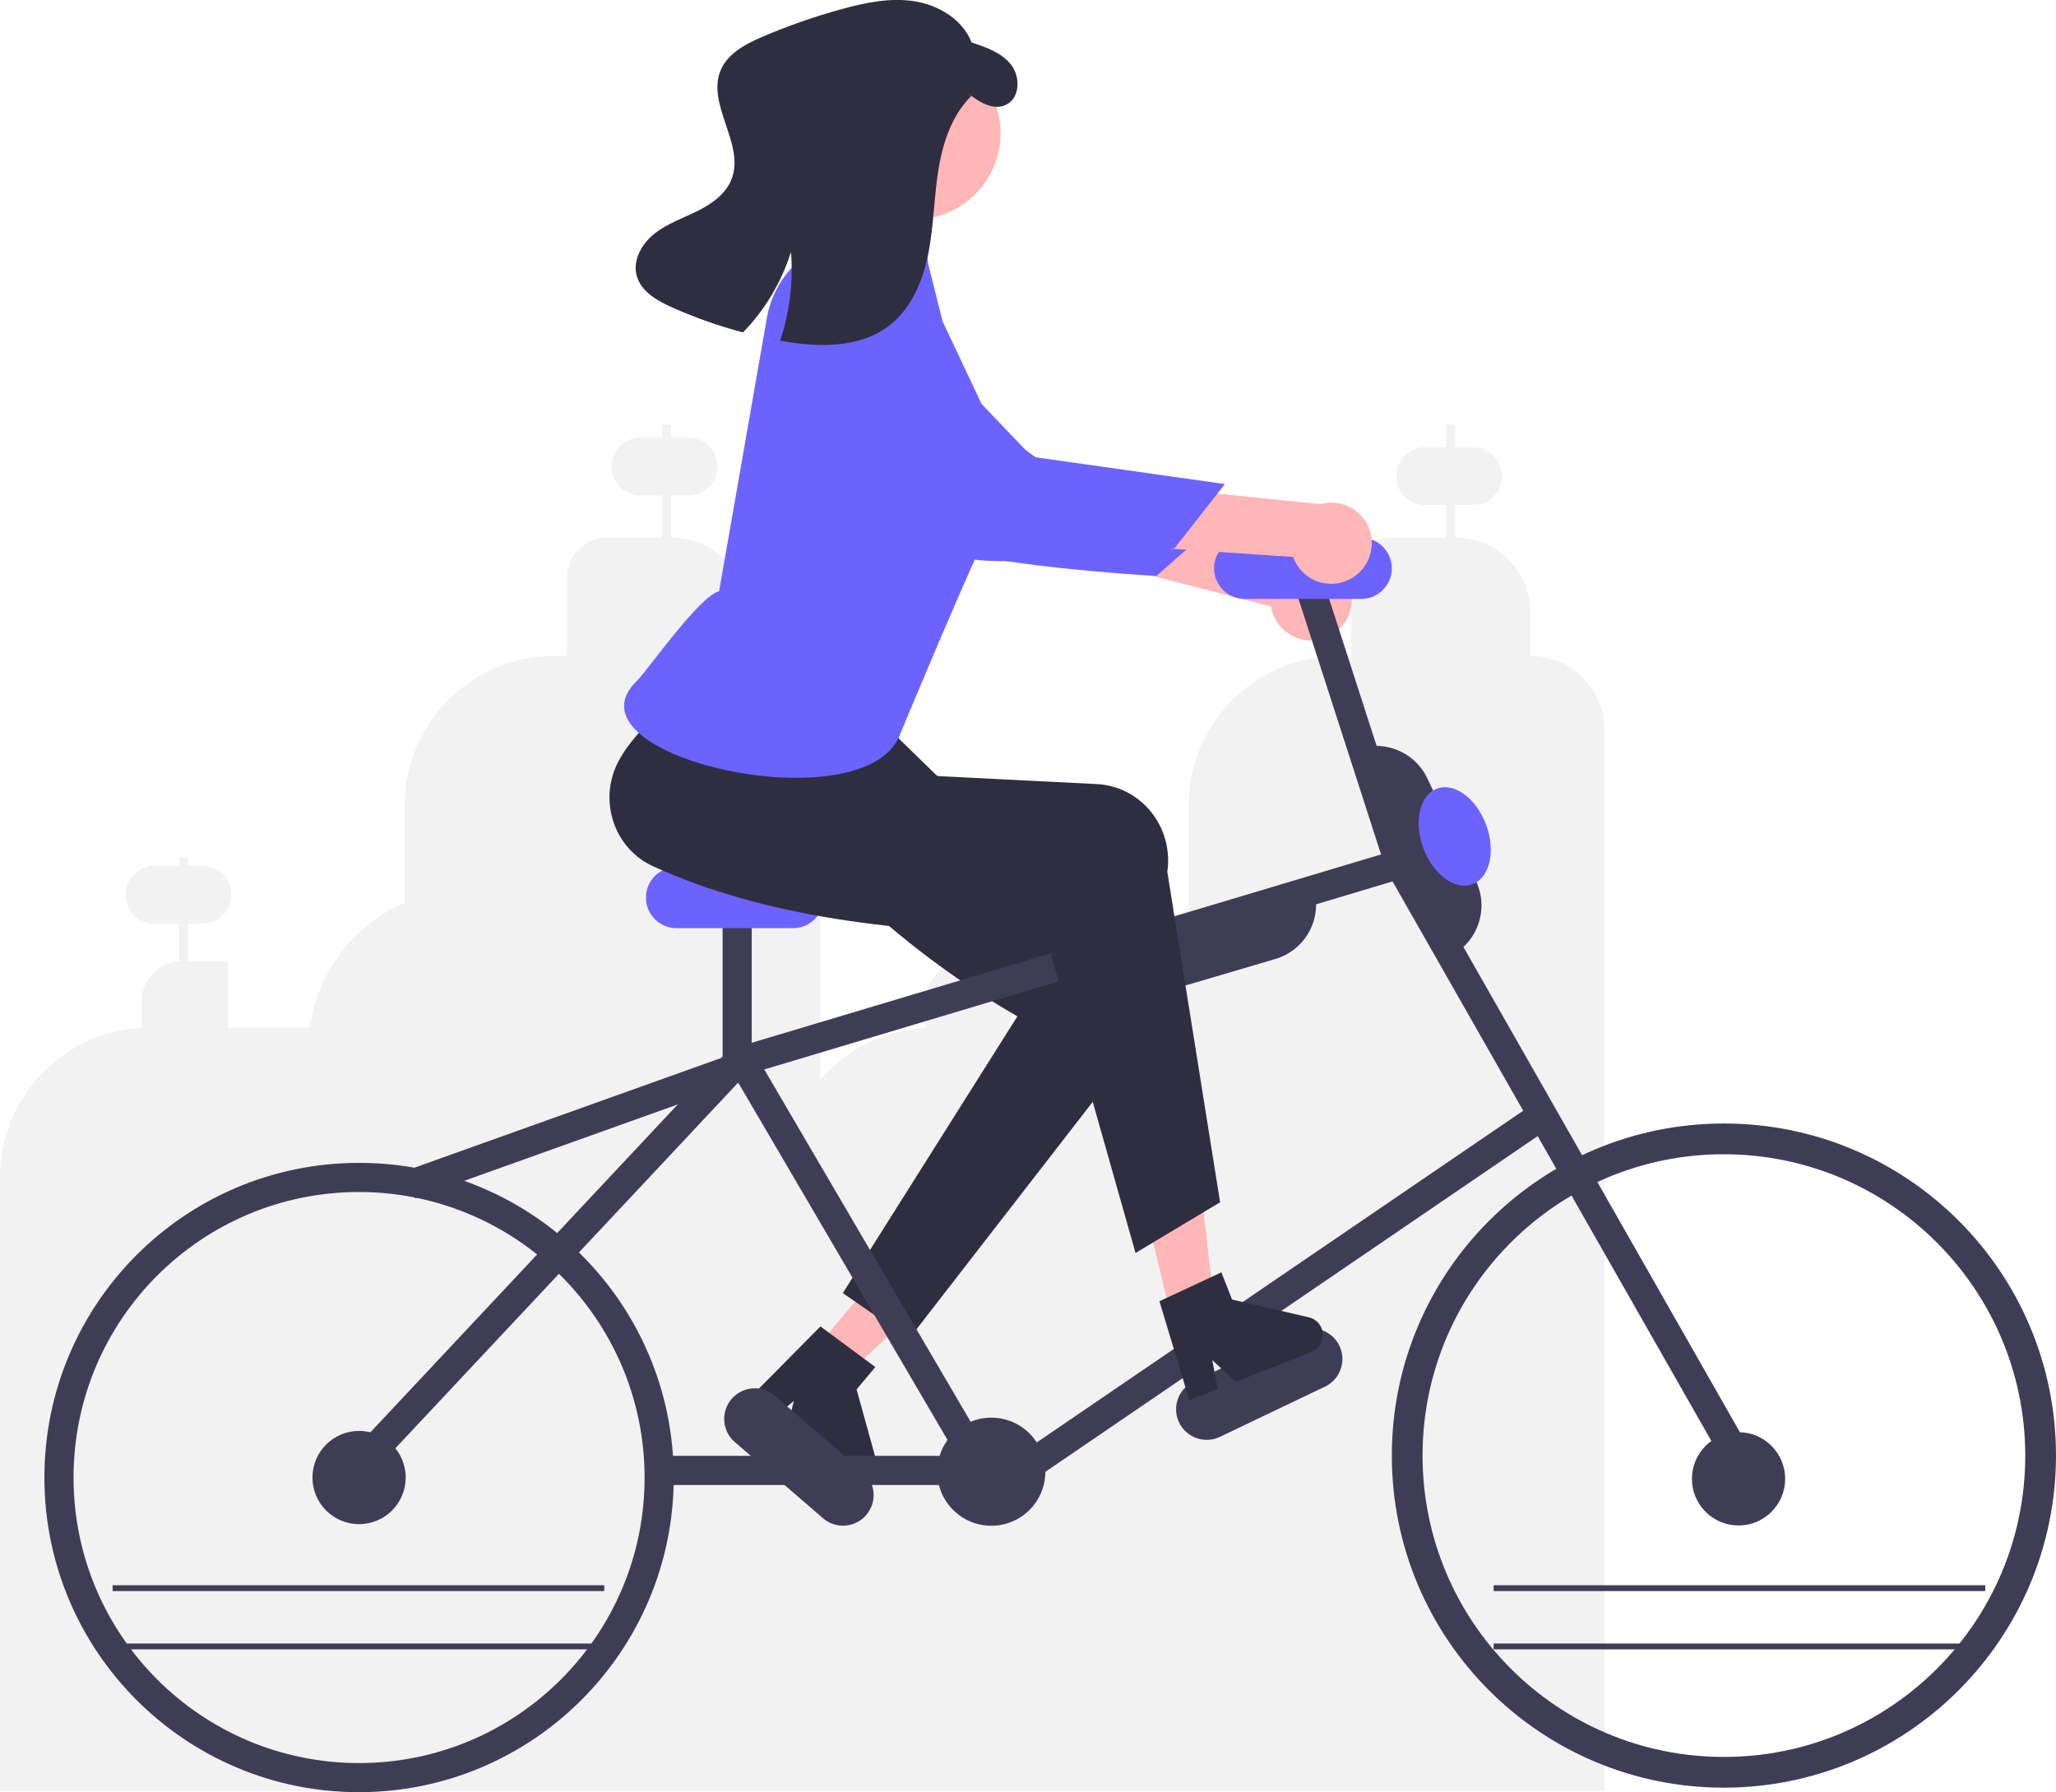 <?xml version="1.0" encoding="UTF-8"?><svg xmlns="http://www.w3.org/2000/svg" viewBox="0 0 705.66 615.12"><defs><style>.cls-1{fill:#f2f2f2;}.cls-2{fill:#ffb6b6;}.cls-3{fill:#6c63ff;}.cls-4{fill:#3f3d56;}.cls-5{fill:#2f2e41;}</style></defs><g id="building"><path class="cls-1" d="M543.25,232.58c-4.76-4.78-11.24-7.46-17.99-7.45v-14.82c0-14.25-11.53-25.81-25.78-25.82h-.03v-11.17h6.14c5.47,0,9.91-4.44,9.91-9.91s-4.44-9.91-9.91-9.91h-6.14v-7.75h-3.04v7.75h-7.33c-5.47,0-9.91,4.44-9.91,9.91s4.44,9.91,9.91,9.91h7.33v11.17h-18.93c-7.57,0-13.71,6.14-13.71,13.71h0v26.93h-4.38c-28.41,0-51.44,23.02-51.44,51.43h0v35.99c-19.03,5.48-33.6,20.85-38.07,40.15h-22.55v-22.78h-13.67v-9.58h8.39c5.47,0,9.91-4.44,9.91-9.91s-4.44-9.91-9.91-9.91h-8.39v-6.29h-3.04v6.29h-5.09c-5.47,0-9.91,4.44-9.91,9.91s4.44,9.91,9.91,9.91h5.09v9.62c-7.25,.42-12.91,6.42-12.91,13.67v9.15c-27.26,1.51-48.6,24.06-48.6,51.36v210.55h138.83s142.75,0,142.75,0V250.57c.01-6.75-2.67-13.22-7.45-17.99Z"/><path class="cls-1" d="M256.15,225.13v-14.81c0-14.26-11.56-25.82-25.82-25.82h0v-14.47h6.01c5.47,0,9.91-4.43,9.91-9.91,0-5.47-4.43-9.91-9.91-9.91h-6.02v-4.44h-3.04v4.44h-7.47c-5.47,0-9.91,4.43-9.91,9.91,0,5.47,4.43,9.91,9.91,9.91h7.48v14.47h-18.94c-7.57,0-13.71,6.14-13.71,13.71h0v26.91h-4.37c-28.41,0-51.44,23.03-51.44,51.44v33.33c-17.59,7.58-29.91,23.82-32.48,42.8h-28.13v-22.78h-13.67v-12.88h4.96c5.47,0,9.91-4.44,9.91-9.91s-4.44-9.91-9.91-9.91h-4.96v-2.99h-3.04v2.99h-8.52c-5.47,0-9.91,4.44-9.91,9.91s4.44,9.91,9.91,9.91h8.52v12.92c-7.25,.42-12.91,6.42-12.91,13.67v9.15C21.34,354.3,0,376.85,0,404.15v210.55H281.59V250.57c0-14.05-11.39-25.44-25.44-25.44h0Z"/></g><g id="bike"><polygon class="cls-2" points="280.23 462.57 290.98 471.57 331.54 433.48 315.68 420.21 280.23 462.57"/><path class="cls-5" d="M312.02,459.53l-22.75-15.71,59.91-94.98c-43.42-25.24-73.28-56.03-97.65-89.84-8.28-11.41-13.33-24.7-1.78-33.26,.54-.4,1.09-.78,1.66-1.14,13.17-8.21,8.9,4.09,26.95-1.95l16.31,17.4,35.25,34.3,60.12,38.38c12.09,7.72,15.45,23.95,7.49,36.26-.42,.65-.87,1.28-1.34,1.89l-84.18,108.64Z"/><path class="cls-5" d="M281.59,455.25l18.84,13.94-6.43,7.69,7.2,26.06c.92,3.33-1.03,6.78-4.37,7.7-1.98,.55-4.11,.09-5.69-1.23l-21.36-17.88,2.68-10.68-7.8,6.4-8.05-6.74,24.98-25.26Z"/><rect class="cls-4" x="137.19" y="380.83" width="123.4" height="10" transform="translate(-118.3 89.5) rotate(-19.68)"/><path class="cls-4" d="M282.47,521.08l-30.28-26.14c-4.39-3.79-4.86-10.43-1.07-14.81,3.79-4.38,10.41-4.86,14.79-1.08l30.28,26.14c4.4,3.78,4.89,10.41,1.11,14.81s-10.41,4.89-14.81,1.11l-.03-.02h0Z"/><path class="cls-2" d="M454.46,219.07c-7.23,2.49-15.11-1.35-17.6-8.57-.27-.77-.46-1.56-.59-2.37l-108.15-27.85,17.64-18.51,103.01,30.25c7.66-.69,14.42,4.96,15.11,12.62,.57,6.41-3.32,12.37-9.41,14.43h0Z"/><path class="cls-3" d="M290.16,89.76s-17.59,2.04-17.27,22.3,43.42,66.43,50.15,74.08,73.84,11.56,73.84,11.56l20.97-18.44-62.17-20.95-65.52-68.56Z"/><path class="cls-2" d="M254.49,184.88l-3.97,18.61s-7.22,15.49-5.82,19.62c1.39,4.12,63.88,26.48,63.88,26.48,0,0,5.35-27.9,14.29-46.73l-68.39-17.99Z"/><path class="cls-4" d="M454.77,475.92l-36.09,17.24c-5.23,2.5-11.5,.28-14-4.95-2.5-5.23-.28-11.5,4.95-14l36.09-17.24c5.23-2.5,11.5-.28,14,4.95,2.5,5.23,.28,11.5-4.95,14h0Z"/><circle class="cls-4" cx="340.24" cy="505.12" r="18.55"/><polygon class="cls-4" points="127.35 505.99 120.05 499.15 250.29 360.21 482.7 290.66 598.04 493.09 589.35 498.04 477.95 302.52 255.74 369.02 127.35 505.99"/><rect class="cls-4" x="226.21" y="499.68" width="98.27" height="10"/><rect class="cls-4" x="248.01" y="312.33" width="10" height="52.28"/><rect class="cls-4" x="459.01" y="193" width="10" height="106.16" transform="translate(-53.17 154.5) rotate(-17.9)"/><rect class="cls-4" x="288.7" y="349.44" width="10" height="162.25" transform="translate(-177.34 207.47) rotate(-30.36)"/><rect class="cls-4" x="335.19" y="437.57" width="213.02" height="10" transform="translate(-172.57 325.77) rotate(-34.29)"/><path class="cls-3" d="M272.2,318.57h-40c-5.8,0-10.5-4.7-10.5-10.5s4.7-10.5,10.5-10.5h40c5.8,0,10.5,4.7,10.5,10.5s-4.7,10.5-10.5,10.5Z"/><path class="cls-3" d="M467.2,205.57h-40c-5.8,0-10.5-4.7-10.5-10.5s4.7-10.5,10.5-10.5h40c5.8,0,10.5,4.7,10.5,10.5s-4.7,10.5-10.5,10.5Z"/><circle class="cls-2" cx="313.84" cy="45.73" r="29.57" transform="translate(-3.22 53.25) rotate(-9.65)"/><path class="cls-4" d="M496.86,328.59l-33.39-70.49,.45-.21c9.73-4.61,21.36-.46,25.97,9.27,0,0,0,0,0,0l16.7,35.25c4.61,9.73,.46,21.36-9.27,25.97,0,0,0,0,0,0l-.45,.21Z"/><path class="cls-4" d="M394.78,340.98c-8.63-.02-16.23-5.71-18.68-13.99l-.14-.48,74.81-22.07,.14,.48c3.05,10.33-2.85,21.17-13.18,24.22,0,0,0,0,0,0l-37.41,11.04c-1.8,.53-3.67,.8-5.55,.81Z"/><polygon class="cls-2" points="404.4 462.46 418.01 459.11 411.72 403.81 391.62 408.77 404.4 462.46"/><path class="cls-5" d="M397.95,446.6l21.24-9.9,3.68,9.32,26.33,6.11c3.37,.78,5.47,4.15,4.68,7.51-.46,2-1.88,3.65-3.8,4.41l-25.9,10.24-8.11-7.46,1.9,9.91-9.77,3.86-10.27-34.01Z"/><path class="cls-5" d="M418.77,412.64l-29.03,17.41-30.96-109.33c-50.22-.43-96.66-6.05-134.57-23.37-12.84-5.82-18.56-21.2-12.76-34.36,.27-.62,.56-1.22,.88-1.81,7.38-13.65,21.69-21.67,34.38-35.86l62.98,23.25-4.51,16.96,71.24,3.58c14.33,.72,25.28,13.16,24.46,27.79-.04,.77-.12,1.54-.23,2.31l18.11,113.43Z"/><path class="cls-3" d="M295.63,74.59l19.35,10.12c2.19,.87,3.59,3.04,3.48,5.4l5.04,20.17,17.74,37.54s4.62,19.98-4.2,38.85-28.34,65.9-28.34,65.9c-12.73,30.49-117.23,6.95-90-19,3.24-3.09,21.45-29.16,28.12-30.66l16.35-93.57c1.67-10,7.72-18.73,16.5-23.81,2.62-1.48,5.05-2.36,6.71-1.91,3.79,.88,5.59-7.71,9.25-9.03Z"/><path class="cls-2" d="M463.71,198.57c-6.65,3.78-15.1,1.45-18.88-5.2-.4-.71-.74-1.45-1.01-2.22l-111.43-7.54,13.94-21.43,106.81,10.84c7.4-2.08,15.09,2.23,17.17,9.63,1.74,6.19-.99,12.77-6.6,15.91Z"/><path class="cls-3" d="M278.47,101.59s-16.91,5.23-12.89,25.09,54.87,57.34,62.89,63.62,74.71-2.19,74.71-2.19l17.23-21.97-64.96-9.19-76.99-55.37Z"/><ellipse class="cls-3" cx="499.29" cy="287.11" rx="11.5" ry="17.5" transform="translate(-68.58 190.93) rotate(-20.29)"/></g><g id="front"><path class="cls-4" d="M591.68,613.57c-62.95,0-113.98-51.03-113.98-113.98,0-62.95,51.03-113.98,113.98-113.98,62.95,0,113.98,51.03,113.98,113.98h0c-.07,62.92-51.06,113.91-113.98,113.98Zm0-217.41c-57.12,0-103.43,46.31-103.43,103.43s46.31,103.43,103.43,103.43,103.43-46.31,103.43-103.43c-.06-57.09-46.33-103.36-103.43-103.43Z"/><circle class="cls-4" cx="596.7" cy="507.57" r="16"/><rect class="cls-4" x="512.65" y="544.09" width="168.74" height="2"/><rect class="cls-4" x="512.65" y="564.09" width="168.74" height="2"/></g><g id="back"><path class="cls-4" d="M123.24,615.12c-59.65,0-108-48.35-108-108s48.35-108,108-108,108,48.35,108,108h0c-.07,59.62-48.38,107.93-108,108Zm0-206c-54.12,0-98,43.88-98,98s43.88,98,98,98,98-43.88,98-98c-.06-54.1-43.9-97.94-98-98Z"/><circle class="cls-4" cx="123.24" cy="507.12" r="16"/><rect class="cls-4" x="38.65" y="544.09" width="168.74" height="2"/><rect class="cls-4" x="38.65" y="564.09" width="168.74" height="2"/></g><g id="head"><path class="cls-5" d="M345.38,35.94c-4.46,2.2-9.52-.99-13.43-4.16l1.4,1.18c-6.78,6.73-9.88,16.35-11.35,25.8-1.47,9.44-1.54,19.08-3.42,28.46-1.88,9.37-5.87,18.8-13.46,24.6-10.16,7.77-24.29,7.43-36.88,5.2-.17-.03-.32-.06-.49-.09,3.28-9.8,4.55-20.16,3.73-30.46-3.26,10.36-8.9,19.82-16.46,27.62-8.36-2.21-16.52-5.09-24.41-8.61-5.11-2.29-10.61-5.43-12.08-10.83-1.47-5.36,1.76-11.03,6.11-14.47,4.36-3.44,9.73-5.26,14.7-7.73,4.97-2.46,9.87-5.94,11.82-11.14,4.49-11.96-8.79-25.5-3.79-37.26,2.47-5.79,8.62-8.98,14.4-11.46,8.83-3.77,17.91-6.94,27.18-9.48,8.13-2.23,16.63-3.99,24.95-2.67,8.32,1.32,16.51,6.29,19.58,14.15,5,1.63,10.32,3.48,13.56,7.64,3.24,4.16,3.06,11.37-1.67,13.69Z"/></g></svg>